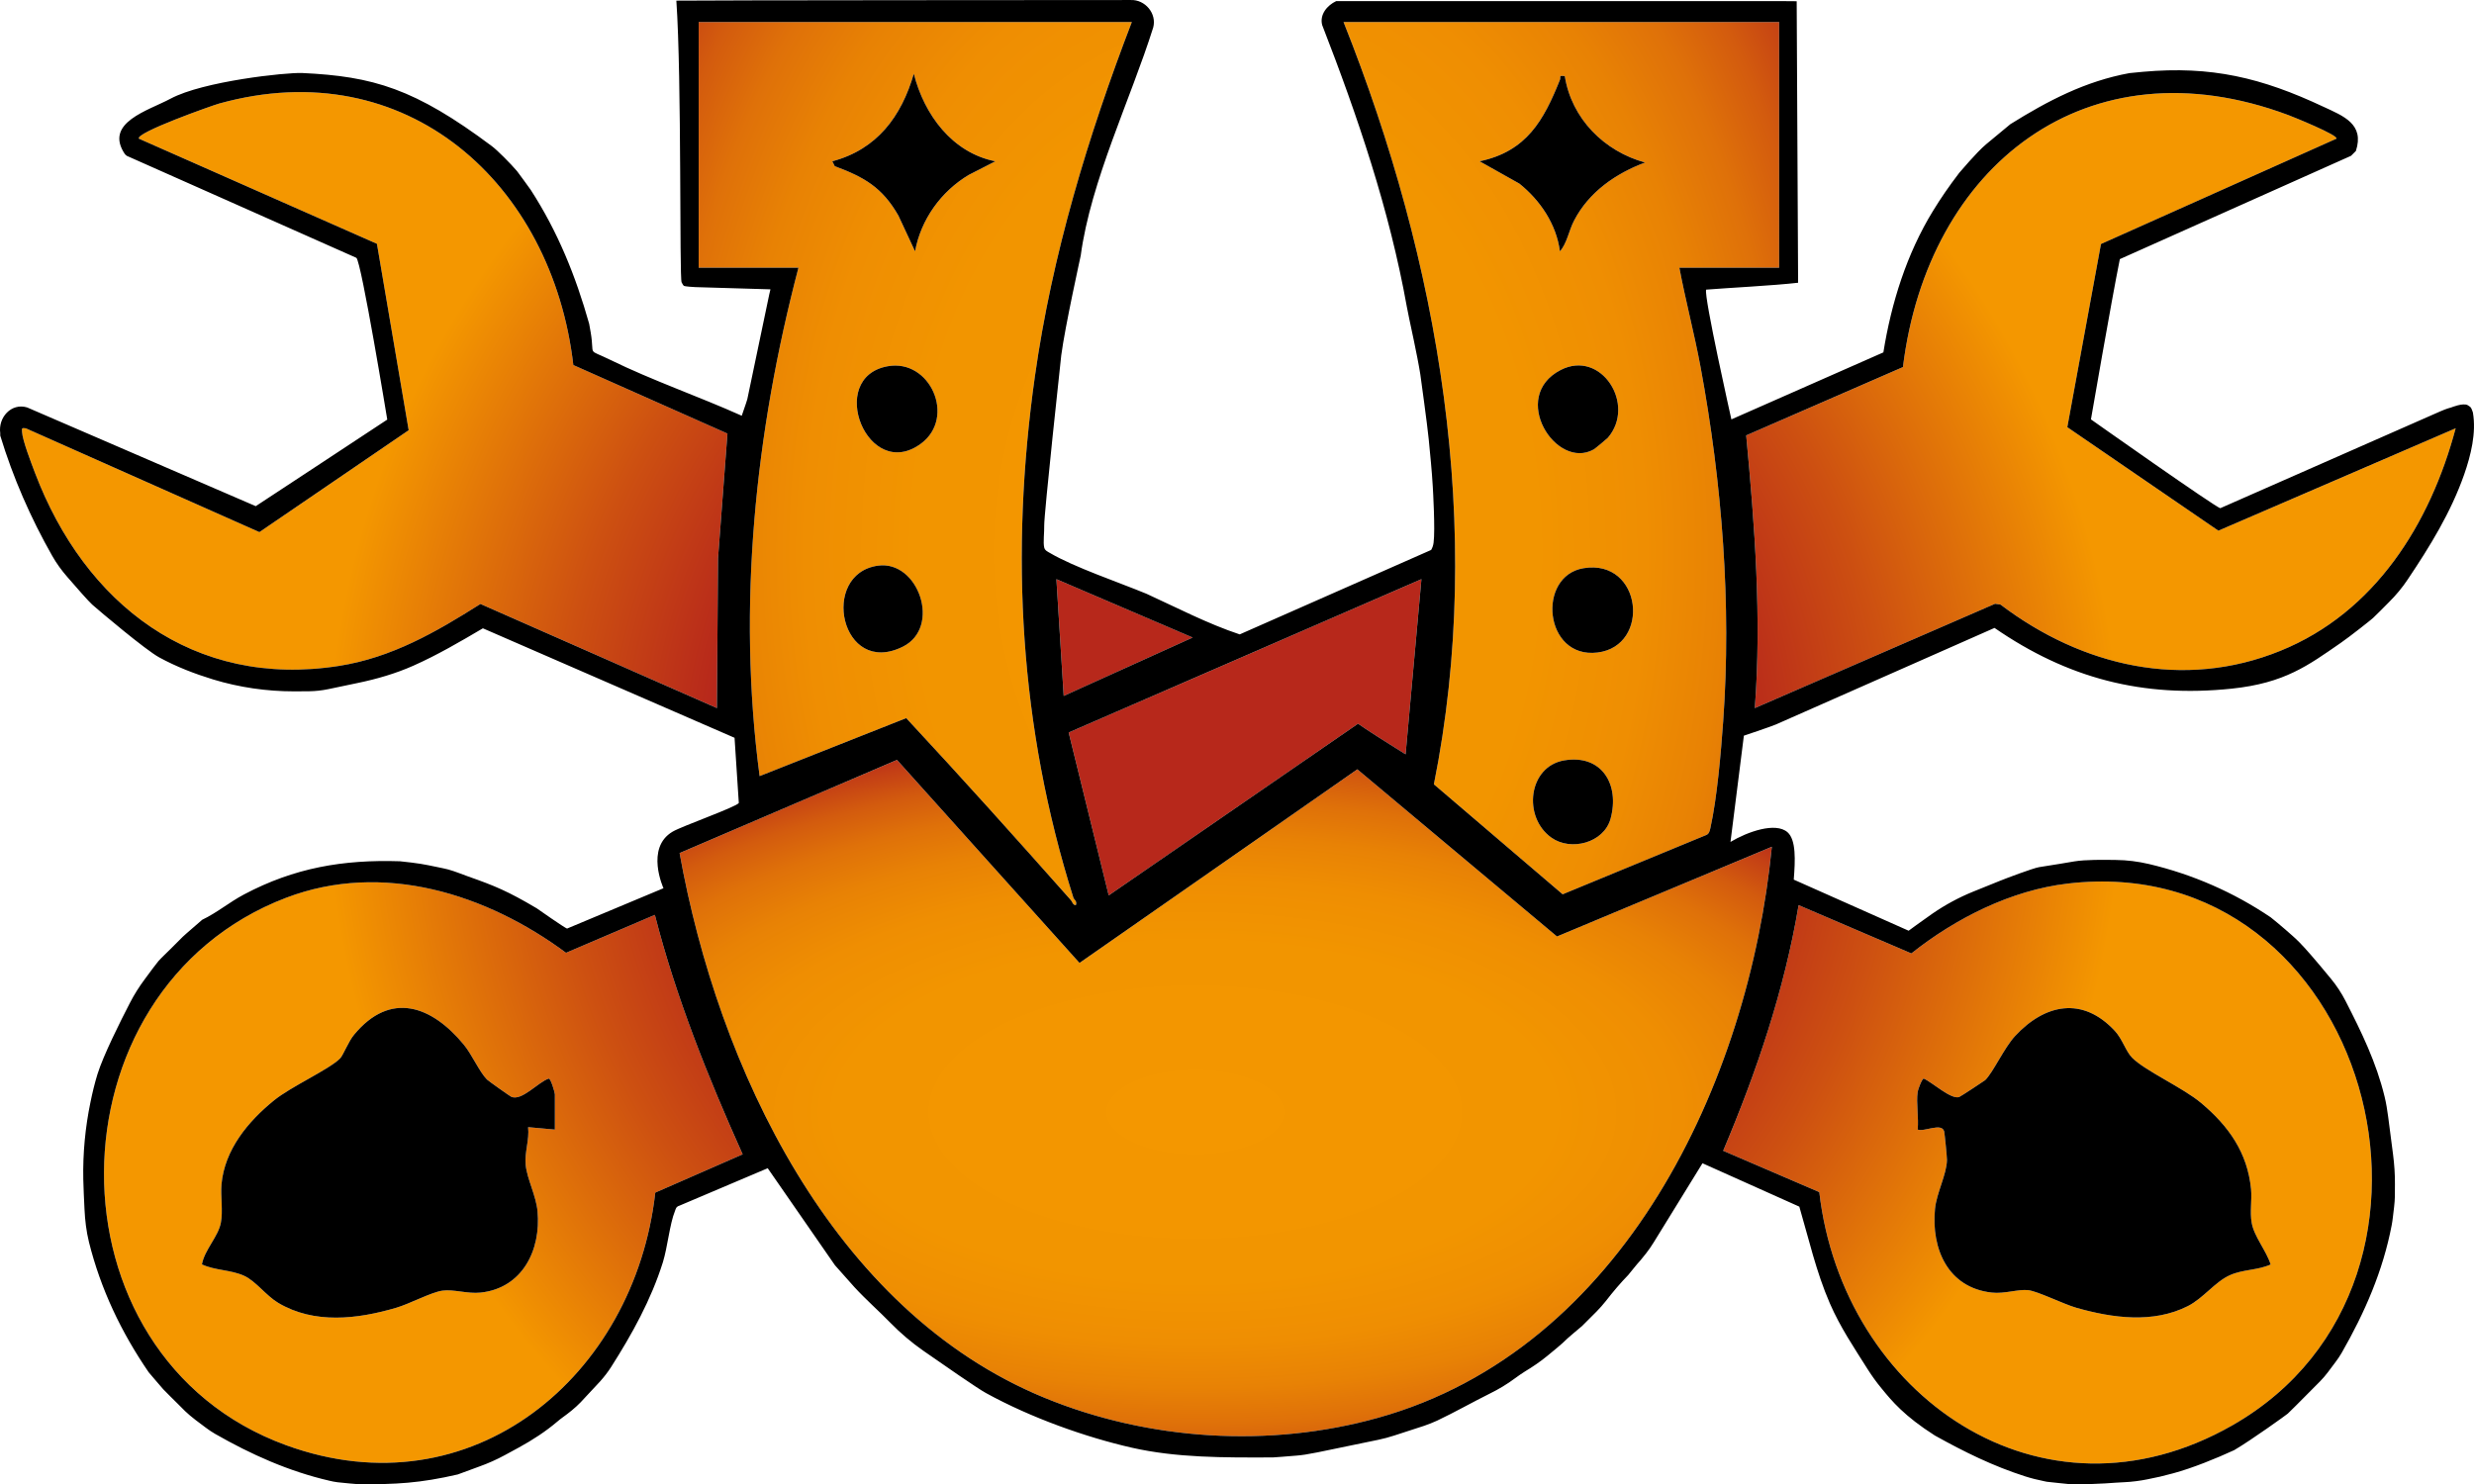 <?xml version="1.0" encoding="UTF-8"?><svg id="Layer_2" xmlns="http://www.w3.org/2000/svg" width="243.992" height="146.422" xmlns:xlink="http://www.w3.org/1999/xlink" viewBox="0 0 243.992 146.422"><defs><style>.cls-1{fill:url(#radial-gradient);}.cls-2{fill:url(#radial-gradient-3);}.cls-3{fill:url(#radial-gradient-2);}</style><radialGradient id="radial-gradient" cx="120.851" cy="54.399" fx="120.851" fy="54.399" r="134.395" gradientTransform="translate(158.442 -66.424) rotate(90.043) scale(1 .689)" gradientUnits="userSpaceOnUse"><stop offset="0" stop-color="#f49700"/><stop offset=".329" stop-color="#f29500"/><stop offset=".447" stop-color="#ef8e02"/><stop offset=".531" stop-color="#e88204"/><stop offset=".6" stop-color="#df7109"/><stop offset=".658" stop-color="#d35b0e"/><stop offset=".709" stop-color="#c44114"/><stop offset=".746" stop-color="#b7281b"/></radialGradient><radialGradient id="radial-gradient-2" cx="117.884" cy="109.654" fx="117.884" fy="109.654" r="90.191" gradientTransform="translate(0 57.617) scale(1 .475)" gradientUnits="userSpaceOnUse"><stop offset="0" stop-color="#f49700"/><stop offset=".389" stop-color="#f29500"/><stop offset=".532" stop-color="#ef8e02"/><stop offset=".634" stop-color="#e88205"/><stop offset=".717" stop-color="#df7109"/><stop offset=".788" stop-color="#d35b0e"/><stop offset=".85" stop-color="#c44015"/><stop offset=".895" stop-color="#b7281b"/></radialGradient><radialGradient id="radial-gradient-3" cx="120.731" cy="76.73" fx="120.731" fy="76.73" r="131.376" gradientUnits="userSpaceOnUse"><stop offset=".389" stop-color="#b7281b"/><stop offset=".501" stop-color="#cd5011"/><stop offset=".674" stop-color="#f49700"/></radialGradient></defs><g id="Layer_2_copy_3"><path class="cls-1" d="M175.464,2.172h-42.96c9.42,23.65,13.98,49.9,8.91,75.2l12.7,10.85,14.09-5.82c.35-.11.41-.41.48-.72.66-2.97,1.04-7.42,1.26-10.51.83-11.62-.11-23.53-2.23-34.97-.61-3.28-1.47-6.51-2.09-9.79h9.84V2.172ZM158.834,80.782c-.67,2.38-3.92,3.21-5.83,1.85-2.85-2.02-2.29-7.02,1.26-7.62,3.72-.63,5.5,2.4,4.57,5.77ZM153.914,36.502c4-2.06,7.48,3.42,4.65,6.69-.1.11-1.26,1.07-1.38,1.14-3.71,2.1-8.36-5.2-3.27-7.83ZM157.544,64.372c-5.28.64-6.01-7.57-1.36-8.32,5.77-.94,6.66,7.68,1.36,8.32ZM155.244,21.752c-.52.99-.7,2.25-1.4,3.04-.35-2.67-1.94-5.03-4-6.68l-3.92-2.2c4.64-.98,6.32-4.04,7.92-8.04.11-.28-.18-.46.48-.36.67,4.2,3.89,7.42,7.92,8.52-2.9,1.08-5.54,2.91-7,5.72ZM102.064,37.132c1.7-12.02,5.23-23.68,9.56-34.96h-42.72v24.24h9.84c-4.27,16.25-6.05,33.42-3.83,50.15l14.46-5.72c5.49,5.9,10.9,11.93,16.25,17.97.13.15.19.49.48.48.15-.39-.18-.55-.24-.72-5.31-16.84-6.27-33.95-3.8-51.44ZM89.044,63.792c-6.13,3.06-8.24-7.18-2.46-7.99,3.99-.56,6.29,6.08,2.46,7.99ZM90.844,43.752c-5.27,3.91-9.42-6.52-3.3-7.62,4.19-.76,6.76,5.04,3.3,7.62ZM95.544,17.252c-2.73,1.63-4.72,4.39-5.3,7.54l-1.64-3.52c-1.59-2.79-3.38-3.8-6.28-4.88l-.24-.48c4.42-1.18,6.81-4.42,8.04-8.64,1.02,4.03,3.78,7.8,8.04,8.64l-2.62,1.34Z"/><path class="cls-3" d="M174.744,83.532c-2.27,23.24-14.67,49.59-38.83,56.33-10.73,3-22.63,2.25-32.92-1.98-20.94-8.61-32.19-32.61-35.97-53.73l21.44-9.19,18,20.03,27.4-19.1,19.69,16.49,21.19-8.85Z"/><path class="cls-2" d="M203.934,87.162c-5.58.65-11.08,3.43-15.43,6.89l-11.12-4.76c-1.4,8.37-4.15,16.45-7.44,24.23l9.48,4.08c2.31,20.02,21.89,33.78,40.75,23,25.21-14.41,13.37-56.91-16.24-53.44ZM219.924,125.792c-1.44.63-2.63,2.28-4.15,3.05-3.44,1.74-7.44,1.18-10.99.17-1.27-.36-3.8-1.63-4.76-1.74-.98-.11-2.33.38-3.58.24-4.33-.47-5.99-4.3-5.61-8.25.15-1.58,1.16-3.42,1.18-4.84,0-.33-.23-2.65-.28-2.83-.28-.86-1.91.08-2.61-.16.12-1.17-.16-2.6,0-3.72.03-.22.42-1.3.6-1.31.85.37,2.68,2.08,3.49,1.82.14-.05,2.44-1.56,2.56-1.66.76-.71,1.9-3.23,2.96-4.36,2.95-3.18,6.66-3.93,9.84-.5.75.82,1.08,2.01,1.69,2.63,1.24,1.28,5.03,2.97,6.81,4.47,2.72,2.28,4.58,4.9,4.93,8.51.1,1.09-.13,2.22.06,3.3.22,1.35,1.47,2.8,1.87,4.13-1.29.58-2.71.47-4.01,1.05ZM242.184,42.252c-2.5,9.41-7.96,18.17-17.28,21.95-9.58,3.89-19.58,1.53-27.61-4.56l-.53-.08-23.7,10.29c.68-8.93-.01-17.99-.85-26.9l15.46-6.74c2.44-19.85,18.12-32.29,38.01-24.86.41.15,4.99,2,4.74,2.33l-23.22,10.39-3.32,18.07,14.9,10.21,23.4-10.1ZM140.184,57.132l-1.56,17.28c-.91-.56-3.91-2.45-4.69-3.02l-24.59,16.94-3.95-16.07,34.79-15.13ZM117.624,62.892l-12.72,5.76-.72-11.52,13.44,5.76ZM64.584,90.252l-8.76,3.74c-7.85-5.82-18.08-9.06-27.6-5.43-23.77,9.07-24.14,45.22,0,54.01,18.33,6.68,34.37-6.82,36.4-24.92l8.62-3.78c-3.44-7.67-6.57-15.46-8.66-23.62ZM54.724,111.432l-2.64-.24c.14,1.27-.36,2.45-.24,3.72.13,1.39,1.03,3.03,1.17,4.59.35,3.81-1.49,7.57-5.61,8.01-1.31.14-2.67-.35-3.78-.19-1.12.16-3.22,1.3-4.56,1.69-3.82,1.12-8.07,1.63-11.63-.49-1.21-.73-2.21-2.14-3.34-2.66-1.32-.61-2.87-.52-4.18-1.13.25-1.43,1.62-2.75,1.87-4.12.22-1.18-.04-2.56.06-3.78.31-3.42,2.62-6.2,5.17-8.27,1.67-1.37,5.44-3.05,6.53-4.15.31-.32.83-1.69,1.38-2.34,3.6-4.35,7.65-2.84,10.8.96.81.97,1.55,2.7,2.3,3.46.11.12,2.26,1.64,2.39,1.7,1.04.47,2.67-1.46,3.71-1.79.2,0,.6,1.38.6,1.55v3.48ZM71.744,42.772l-.93,12.31-.11,14.77-23.32-10.27c-4.38,2.77-8.74,5.29-13.95,6.11-14.37,2.26-25.08-6.12-29.99-19.06-.35-.93-1.22-3.16-1.27-4.02-.02-.38-.04-.41.37-.36l23.04,10.24,14.72-10.05-3.13-18.39L13.704,13.682c-.43-.57,7.29-3.3,7.92-3.47,18.47-5.13,32.85,7.91,34.92,25.8l15.2,6.76Z"/><path d="M243.884,40.692c-.16-.44-.14-.5-.51-.72-.45-.26-1.62.22-1.62.22-.46.12-.89.3-1.11.4l-21.67,9.54c-.36,0-12.76-8.76-12.76-8.76,0,0,2.02-11.71,2.85-15.81l22.8-10.19c.06-.05.46-.45.48-.48.87-2.66-1.24-3.45-3.2-4.36-6.1-2.87-11.07-4.05-17.79-3.45-.16.02-1.18.11-1.34.13-4.36.8-8.03,2.72-11.75,5.04-.09.07-2.32,1.92-2.4,1.99-.95.8-2.56,2.73-2.64,2.81-1.05,1.38-1.8,2.47-2.59,3.76-2.59,4.22-4.11,9.08-4.89,13.95l-14.99,6.61s-2.73-12.15-2.49-12.8c2.08-.17,6.67-.4,9.07-.68l-.14-27.77-1.24-.01h-44.18c-.89.42-1.64,1.32-1.38,2.35,3.5,9.01,6.64,18.24,8.35,27.79.01.08.24,1.2.24,1.2.01.08.8,3.62,1.09,5.47.01.08.69,4.95.83,6.41.15,1.56.31,3.11.4,4.66.02.32.25,4.29.08,5.54-.03.25-.11.5-.24.72l-18.88,8.33c-3.18-1.06-6.16-2.62-9.2-4.01-2.71-1.12-7.16-2.63-9.53-4.03-.24-.14-.48-.24-.55-.53-.12-.51.02-1.54,0-2.16-.03-1.04,1.67-16.72,1.68-16.8.37-2.83,1.91-9.76,1.92-9.84.99-7.36,4.92-15.42,7.15-22.5.37-1.39-.81-2.77-2.22-2.71,0,0-43.79.02-44.81.06.54,7.74.29,27.4.52,27.79.06.09.13.28.22.34.11.08,1,.12,1.12.13.1,0,7.42.22,7.42.22l-.12.51-2.16,10.32c-.02.09-.15.49-.55,1.64-4.23-1.9-8.82-3.48-12.98-5.52-2.34-1.15-1.51-.25-1.91-2.66-.01-.08-.15-.83-.16-.9-1.33-4.72-3.1-9.09-5.76-13.2-.07-.09-1.27-1.77-1.35-1.85-.64-.75-1.96-2.08-2.49-2.47-7.59-5.68-11.7-6.88-18.69-7.21-1.59-.07-9.78.81-12.99,2.53-2.19,1.18-6.61,2.36-4.5,5.48.06.06.12.11.18.16l22.64,10.06c.49.33,3.05,15.96,3.05,15.96,0,0-12.95,8.54-12.97,8.54L2.674,40.192c-1.57-.47-2.87,1-2.65,2.54.01.08-.01.16,0,.24,1.27,4.17,2.99,8.1,5.13,11.87.42.74.93,1.44,1.49,2.08.86,1,2.12,2.43,2.45,2.72.71.63,5.25,4.47,6.61,5.21,1.69.92,3.47,1.61,5.3,2.17,2.59.79,5.29,1.18,8,1.18.41,0,.99-.01,1.48-.01.64-.01,1.28-.08,1.9-.21l2.91-.61c1.88-.39,3.74-.93,5.49-1.71,2.36-1.05,4.6-2.36,6.84-3.68l24.82,10.8.42,6.43c-.23.39-5.6,2.28-6.53,2.83-2.72,1.6-.9,5.58-.9,5.58l-9.51,3.98c-.22-.06-2.9-1.93-2.99-2-2.87-1.7-4.15-2.22-6.76-3.14-.76-.27-1.2-.47-1.97-.69-.36-.1-1.89-.4-1.97-.42-.79-.18-2.71-.39-2.79-.39-5.61-.18-10.41.64-15.39,3.28-1.42.75-2.66,1.8-4.11,2.49-.08.08-1.77,1.52-1.92,1.68-.39.4-.81.8-1.2,1.2-.39.4-.78.74-1.2,1.2-.19.22-.82,1.07-1.35,1.79-.55.74-1.05,1.53-1.47,2.35-.94,1.82-2.61,5.15-3.19,7.01-.28.91-.5,1.83-.69,2.76-.52,2.5-.76,5.06-.71,7.62.02.81.07,1.98.12,2.95.05,1.09.18,2.18.44,3.24,1.16,4.64,3.17,8.87,5.89,12.84.07.08,1.22,1.44,1.44,1.68.44.47.97.96,1.44,1.44.24.24.49.48.72.72.54.53,1.51,1.24,2.04,1.63.29.22.59.42.9.6,3.56,2.04,7.27,3.7,11.29,4.63.26.07.53.11.8.15.55.07,1.99.19,2.04.19,3.71.03,6.09-.1,9.81-.96.08-.02,1.19-.44,2.12-.78.87-.31,1.72-.69,2.53-1.13l1.38-.75c1.35-.74,2.65-1.58,3.82-2.58.16-.13.31-.26.47-.37.64-.46,1.25-.94,1.8-1.51.33-.34,1.29-1.38,1.93-2.07.39-.44.75-.9,1.07-1.4,2.07-3.25,3.95-6.64,5.11-10.34.46-1.48.68-3.81,1.19-5.05.09-.24.11-.43.43-.53l8.72-3.7,6.63,9.57c.08.08,1.68,1.9,1.92,2.16,1.14,1.24,2.41,2.35,3.58,3.55.98,1,2.04,1.9,3.18,2.7,2.08,1.45,5.39,3.75,6.2,4.19,4.47,2.46,9.87,4.37,14.4,5.4,4.41,1,9.04.98,13.92.96.16,0,1.46-.11,2.33-.18.53-.04,1.05-.12,2.06-.32l6-1.24c.53-.11,1.05-.25,1.57-.42.77-.26,1.97-.64,2.95-.96.44-.15.86-.32,1.28-.51,1.75-.83,3.45-1.8,5.18-2.66.88-.43,1.73-.94,2.52-1.53.29-.22.62-.44.93-.64.78-.47,1.54-.98,2.24-1.56.69-.56,1.39-1.15,1.5-1.26.5-.52,1.84-1.6,1.92-1.68l.48-.48c.32-.32.64-.64.96-.96.32-.32.62-.67.91-1.03.73-.94,1.46-1.8,2.21-2.57.08-.08.87-1.1,1.2-1.44.04-.05.31-.38.55-.68.27-.35.52-.7.75-1.08l4.82-7.82,9.55,4.28c.93,3.17,1.67,6.46,3.01,9.54,1.03,2.37,2.39,4.37,3.73,6.5.42.66.87,1.29,1.37,1.89,1.02,1.25,2.23,2.72,5.26,4.65,2.91,1.62,5.73,3.01,8.88,4.02.62.2,1.27.36,1.92.49l.24.05c.08,0,2.23.25,2.38.25,3,.01,4.17-.17,5.32-.21.61-.02,1.61-.15,2.21-.28,1.3-.27,1.18-.23,2.57-.6,1.86-.5,4.25-1.47,6-2.28,1.72-1.01,5.2-3.52,5.28-3.6,1.07-1.03,2.12-2.13,3.18-3.18.27-.28.53-.57.76-.88s.54-.73.78-1.04c.22-.29.42-.59.6-.9,2.27-3.96,4.07-8.08,4.93-12.59.05-.25.08-.49.11-.73.07-.55.2-1.58.2-2.04,0-.41.01-.82.01-1.24.01-1-.06-2-.19-3l-.48-3.7c-.09-.66-.19-1.32-.35-1.97-.81-3.36-2.28-6.38-3.85-9.44-.4-.78-.88-1.51-1.43-2.18-3.37-4.09-3.43-3.88-4.51-4.87-.27-.25-1.35-1.13-1.44-1.2-3.67-2.48-7.71-4.24-12.01-5.26-1.07-.25-2.16-.39-3.25-.4-1.24-.02-3.01-.04-4.1.14-.21.04-2.48.42-3.49.57-.6.1-3.3,1.12-3.86,1.35l-2.65,1.07c-1.4.57-2.73,1.29-3.97,2.14-1.14.79-2.38,1.71-2.38,1.71l-11.33-5.04c.15-1.9.24-3.91-.61-4.67-1.18-1.04-3.96-.05-5.63.95l1.32-10.48s2.49-.83,3.17-1.11l21.55-9.52c7.21,4.97,14.6,6.91,23.4,5.99,5.23-.55,7.53-2.29,10.74-4.51.89-.61,3.01-2.29,3.18-2.45.34-.32,1.02-1,1.6-1.59.68-.68,1.3-1.42,1.83-2.22,2.19-3.26,4.26-6.62,5.57-10.36.65-1.87,1.21-4.1.86-6.11ZM70.814,55.082l-.11,14.77-23.32-10.27c-4.38,2.77-8.74,5.29-13.95,6.11-14.37,2.26-25.08-6.12-29.99-19.06-.35-.93-1.22-3.16-1.27-4.02-.02-.38-.04-.41.37-.36l23.04,10.24,14.72-10.05-3.13-18.39L13.704,13.682c-.43-.57,7.29-3.3,7.92-3.47,18.47-5.13,32.85,7.91,34.92,25.8l15.2,6.76-.93,12.31ZM132.504,2.172h42.96v24.24h-9.84c.62,3.28,1.48,6.51,2.09,9.79,2.12,11.44,3.06,23.35,2.23,34.97-.22,3.09-.6,7.54-1.26,10.51-.07.31-.13.61-.48.72l-14.09,5.82-12.7-10.85c5.07-25.3.51-51.55-8.91-75.2ZM140.184,57.132l-1.56,17.28c-.91-.56-3.91-2.45-4.69-3.02l-24.59,16.94-3.95-16.07,34.79-15.13ZM117.624,62.892l-12.72,5.76-.72-11.52,13.44,5.76ZM78.744,26.412h-9.84V2.172h42.72c-4.33,11.28-7.86,22.94-9.56,34.96-2.47,17.49-1.51,34.6,3.8,51.44.06.17.39.33.24.72-.29.01-.35-.33-.48-.48-5.35-6.04-10.76-12.07-16.25-17.97l-14.46,5.72c-2.22-16.73-.44-33.9,3.83-50.15ZM64.624,117.652c-2.03,18.1-18.07,31.6-36.4,24.92-24.14-8.79-23.77-44.94,0-54.01,9.52-3.63,19.75-.39,27.6,5.43l8.76-3.74c2.09,8.16,5.22,15.95,8.66,23.62l-8.62,3.78ZM177.384,89.292l11.12,4.76c4.35-3.46,9.85-6.24,15.43-6.89,29.61-3.47,41.45,39.03,16.24,53.44-18.86,10.78-38.44-2.98-40.75-23l-9.48-4.08c3.29-7.78,6.04-15.86,7.44-24.23ZM174.744,83.532c-2.27,23.24-14.67,49.59-38.83,56.33-10.73,3-22.63,2.25-32.92-1.98-20.94-8.61-32.19-32.61-35.97-53.73l21.44-9.19,18,20.03,27.4-19.1,19.69,16.49,21.19-8.85ZM224.904,64.202c-9.58,3.89-19.58,1.53-27.61-4.56l-.53-.08-23.7,10.29c.68-8.93-.01-17.99-.85-26.9l15.46-6.74c2.44-19.85,18.12-32.29,38.01-24.86.41.15,4.99,2,4.74,2.33l-23.22,10.39-3.32,18.07,14.9,10.21,23.4-10.1c-2.5,9.41-7.96,18.17-17.28,21.95ZM162.244,16.032c-2.9,1.08-5.54,2.91-7,5.72-.52.99-.7,2.25-1.4,3.04-.35-2.67-1.94-5.03-4-6.68l-3.92-2.2c4.64-.98,6.32-4.04,7.92-8.04.11-.28-.18-.46.48-.36.67,4.2,3.89,7.42,7.92,8.52ZM157.544,64.372c-5.28.64-6.01-7.57-1.36-8.32,5.77-.94,6.66,7.68,1.36,8.32ZM158.834,80.782c-.67,2.38-3.92,3.21-5.83,1.85-2.85-2.02-2.29-7.02,1.26-7.62,3.72-.63,5.5,2.4,4.57,5.77ZM158.564,43.192c-.1.11-1.26,1.07-1.38,1.14-3.71,2.1-8.36-5.2-3.27-7.83,4-2.06,7.48,3.42,4.65,6.69ZM98.164,15.912l-2.62,1.34c-2.73,1.63-4.72,4.39-5.3,7.54l-1.64-3.52c-1.59-2.79-3.38-3.8-6.28-4.88l-.24-.48c4.42-1.18,6.81-4.42,8.04-8.64,1.02,4.03,3.78,7.8,8.04,8.64ZM90.844,43.752c-5.27,3.91-9.42-6.52-3.3-7.62,4.19-.76,6.76,5.04,3.3,7.62ZM89.044,63.792c-6.13,3.06-8.24-7.18-2.46-7.99,3.99-.56,6.29,6.08,2.46,7.99ZM223.934,124.742c-1.29.58-2.71.47-4.01,1.05-1.44.63-2.63,2.28-4.15,3.05-3.44,1.74-7.44,1.18-10.99.17-1.27-.36-3.8-1.63-4.76-1.74-.98-.11-2.33.38-3.58.24-4.33-.47-5.99-4.3-5.61-8.25.15-1.58,1.16-3.42,1.18-4.84,0-.33-.23-2.65-.28-2.83-.28-.86-1.91.08-2.61-.16.12-1.17-.16-2.6,0-3.72.03-.22.42-1.3.6-1.31.85.37,2.68,2.08,3.49,1.82.14-.05,2.44-1.56,2.56-1.66.76-.71,1.9-3.23,2.96-4.36,2.95-3.18,6.66-3.93,9.84-.5.75.82,1.08,2.01,1.69,2.63,1.24,1.28,5.03,2.97,6.81,4.47,2.72,2.28,4.58,4.9,4.93,8.51.1,1.09-.13,2.22.06,3.3.22,1.35,1.47,2.8,1.87,4.13ZM54.724,111.432l-2.64-.24c.14,1.27-.36,2.45-.24,3.72.13,1.39,1.03,3.03,1.17,4.59.35,3.81-1.49,7.57-5.61,8.01-1.31.14-2.67-.35-3.78-.19-1.12.16-3.22,1.3-4.56,1.69-3.82,1.12-8.07,1.63-11.63-.49-1.21-.73-2.21-2.14-3.34-2.66-1.32-.61-2.87-.52-4.18-1.13.25-1.43,1.62-2.75,1.87-4.12.22-1.18-.04-2.56.06-3.78.31-3.42,2.62-6.2,5.17-8.27,1.67-1.37,5.44-3.05,6.53-4.15.31-.32.83-1.69,1.38-2.34,3.6-4.35,7.65-2.84,10.8.96.81.97,1.55,2.7,2.3,3.46.11.12,2.26,1.64,2.39,1.7,1.04.47,2.67-1.46,3.71-1.79.2,0,.6,1.38.6,1.55v3.48Z"/></g></svg>